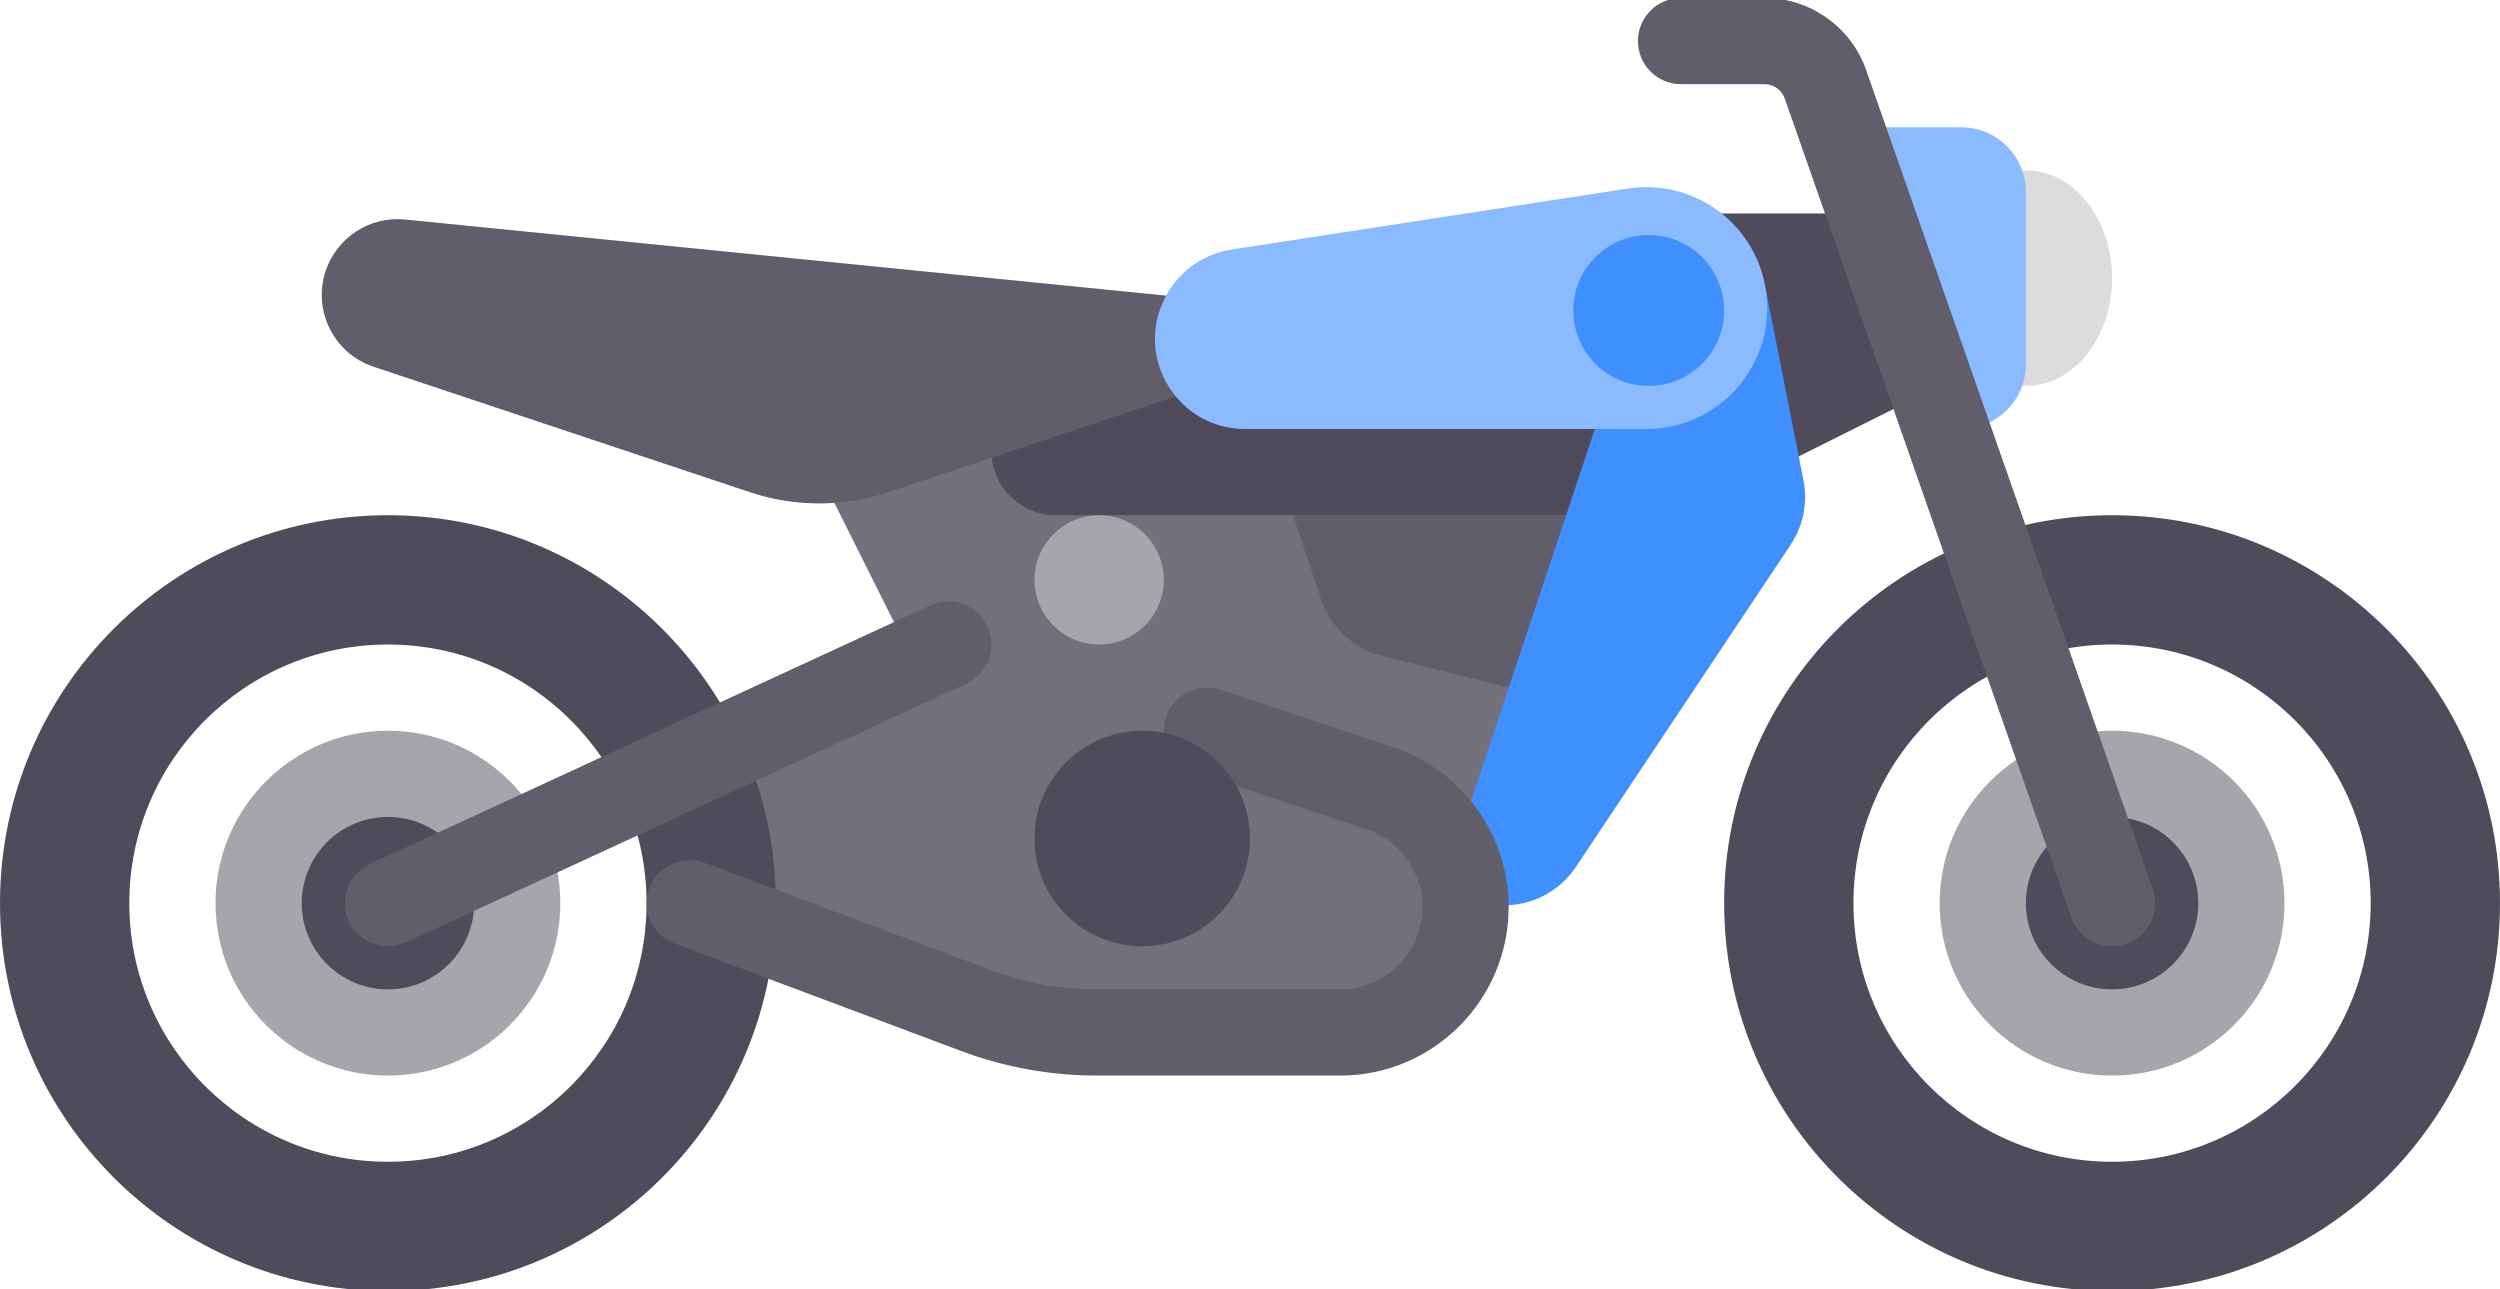 <svg width="512" height="264" viewBox="0 0 512 264" fill="none" xmlns="http://www.w3.org/2000/svg">
<g clip-path="url(#clip0_503_145)">
<path d="M397.241 79.034L361.931 96.69L344.276 43.724H379.586L397.241 79.034Z" fill="#504B5A"/>
<path d="M414.897 79.035C424.648 79.035 432.552 69.154 432.552 56.966C432.552 44.778 424.648 34.897 414.897 34.897C405.146 34.897 397.242 44.778 397.242 56.966C397.242 69.154 405.146 79.035 414.897 79.035Z" fill="#DCDBDE"/>
<path d="M379.586 26.069H401.655C408.968 26.069 414.896 31.998 414.896 39.31V74.62C414.896 81.933 408.967 87.861 401.655 87.861H397.241L379.586 26.069Z" fill="#8ABBFF"/>
<path d="M326.621 79.034H158.897L185.379 132L150.069 158.483L141.241 184.966L211.862 211.448H282.483L300.138 184.966H308.966L326.621 123.172V79.034Z" fill="#736F7B"/>
<path d="M216.276 105.517H322.207C329.52 105.517 335.448 99.588 335.448 92.276C335.448 84.963 329.519 79.035 322.207 79.035H216.276C208.963 79.035 203.035 84.964 203.035 92.276C203.034 99.588 208.963 105.517 216.276 105.517Z" fill="#504B5A"/>
<path d="M264.828 105.517L270.591 122.806C272.5 128.533 277.202 132.887 283.058 134.351L308.966 140.827L322.207 105.517H264.828Z" fill="#625D6B"/>
<path d="M361.588 59.023L369.349 98.369C370.252 102.947 369.306 107.696 366.717 111.578L322.741 177.542C319.629 182.21 314.485 185.12 308.883 185.384L300.138 185.797V167.31L326.621 87.862L361.588 59.023Z" fill="#3F8FFE"/>
<path d="M79.448 105.517C35.571 105.517 0 141.088 0 184.966C0 228.844 35.571 264.414 79.448 264.414C123.325 264.414 158.896 228.843 158.896 184.966C158.896 141.089 123.326 105.517 79.448 105.517ZM79.448 237.931C50.196 237.931 26.482 214.218 26.482 184.965C26.482 155.713 50.195 131.999 79.448 131.999C108.701 131.999 132.414 155.712 132.414 184.965C132.414 214.218 108.701 237.931 79.448 237.931Z" fill="#504B5A"/>
<path d="M79.448 220.276C98.949 220.276 114.758 204.467 114.758 184.966C114.758 165.465 98.949 149.656 79.448 149.656C59.947 149.656 44.138 165.465 44.138 184.966C44.138 204.467 59.947 220.276 79.448 220.276Z" fill="#A7A5AC"/>
<path d="M79.448 202.621C89.199 202.621 97.103 194.717 97.103 184.966C97.103 175.215 89.199 167.311 79.448 167.311C69.697 167.311 61.793 175.215 61.793 184.966C61.793 194.717 69.697 202.621 79.448 202.621Z" fill="#504B5A"/>
<path d="M432.552 105.517C388.674 105.517 353.104 141.088 353.104 184.965C353.104 228.842 388.675 264.413 432.552 264.413C476.429 264.413 512 228.843 512 184.966C512 141.089 476.429 105.517 432.552 105.517ZM432.552 237.931C403.3 237.931 379.586 214.218 379.586 184.965C379.586 155.713 403.299 131.999 432.552 131.999C461.804 131.999 485.518 155.712 485.518 184.965C485.517 214.218 461.804 237.931 432.552 237.931Z" fill="#504B5A"/>
<path d="M432.552 220.276C452.053 220.276 467.862 204.467 467.862 184.966C467.862 165.465 452.053 149.656 432.552 149.656C413.051 149.656 397.242 165.465 397.242 184.966C397.242 204.467 413.051 220.276 432.552 220.276Z" fill="#A7A5AC"/>
<path d="M432.552 202.621C442.303 202.621 450.207 194.717 450.207 184.966C450.207 175.215 442.303 167.311 432.552 167.311C422.801 167.311 414.897 175.215 414.897 184.966C414.897 194.717 422.801 202.621 432.552 202.621Z" fill="#504B5A"/>
<path d="M432.552 193.798C428.905 193.798 425.492 191.518 424.215 187.885L365.526 20.199C364.914 18.431 363.233 17.242 361.363 17.242H344.276C339.397 17.242 335.448 13.289 335.448 8.414C335.448 3.539 339.396 -0.414 344.276 -0.414H361.362C370.724 -0.414 379.094 5.521 382.19 14.358L440.888 182.048C442.491 186.652 440.069 191.686 435.466 193.298C434.5 193.633 433.517 193.798 432.552 193.798Z" fill="#625D6B"/>
<path d="M79.457 193.793C76.121 193.793 72.922 191.892 71.432 188.664C69.388 184.237 71.319 178.991 75.751 176.949L190.51 123.983C194.941 121.944 200.191 123.879 202.225 128.302C204.269 132.729 202.338 137.975 197.906 140.017L83.147 192.983C81.949 193.535 80.69 193.793 79.457 193.793Z" fill="#625D6B"/>
<path d="M247.172 79.034L181.848 100.808C172.679 103.865 162.768 103.865 153.6 100.808L76.511 75.112C68.383 72.403 63.99 63.616 66.699 55.488C68.992 48.609 75.745 44.235 82.961 44.957L247.173 61.379V79.034H247.172Z" fill="#625D6B"/>
<path d="M361.588 59.023C364.104 74.119 352.462 87.862 337.158 87.862H255.005C241.29 87.862 232.37 73.429 238.503 61.162L238.542 61.086C241.218 55.733 246.324 52.011 252.238 51.102L333.392 38.616C346.792 36.554 359.359 45.65 361.588 59.023Z" fill="#8ABBFF"/>
<path d="M274.492 220.276H224.665C215.105 220.276 205.725 218.573 196.769 215.22L138.139 193.233C133.578 191.517 131.268 186.431 132.975 181.866C134.682 177.292 139.777 175.008 144.346 176.697L202.976 198.684C209.933 201.296 217.235 202.619 224.665 202.619H274.492C283.768 202.619 291.311 195.071 291.311 185.796C291.311 178.546 286.69 172.132 279.802 169.839L244.379 158.029C239.758 156.486 237.258 151.486 238.801 146.861C240.344 142.24 245.301 139.727 249.965 141.279L285.388 153.089C299.492 157.793 308.966 170.935 308.966 185.797C308.966 204.81 293.5 220.276 274.492 220.276Z" fill="#625D6B"/>
<path d="M233.931 193.793C246.119 193.793 256 183.912 256 171.724C256 159.536 246.119 149.655 233.931 149.655C221.743 149.655 211.862 159.536 211.862 171.724C211.862 183.912 221.743 193.793 233.931 193.793Z" fill="#504B5A"/>
<path d="M225.103 132C232.416 132 238.344 126.072 238.344 118.759C238.344 111.446 232.416 105.518 225.103 105.518C217.79 105.518 211.862 111.446 211.862 118.759C211.862 126.072 217.79 132 225.103 132Z" fill="#A7A5AC"/>
<path d="M337.655 79.034C346.187 79.034 353.103 72.118 353.103 63.586C353.103 55.054 346.187 48.138 337.655 48.138C329.123 48.138 322.207 55.054 322.207 63.586C322.207 72.118 329.123 79.034 337.655 79.034Z" fill="#3F8FFE"/>
</g>
<defs>
<clipPath id="clip0_503_145">
<rect width="512" height="264" fill="white"/>
</clipPath>
</defs>
</svg>
